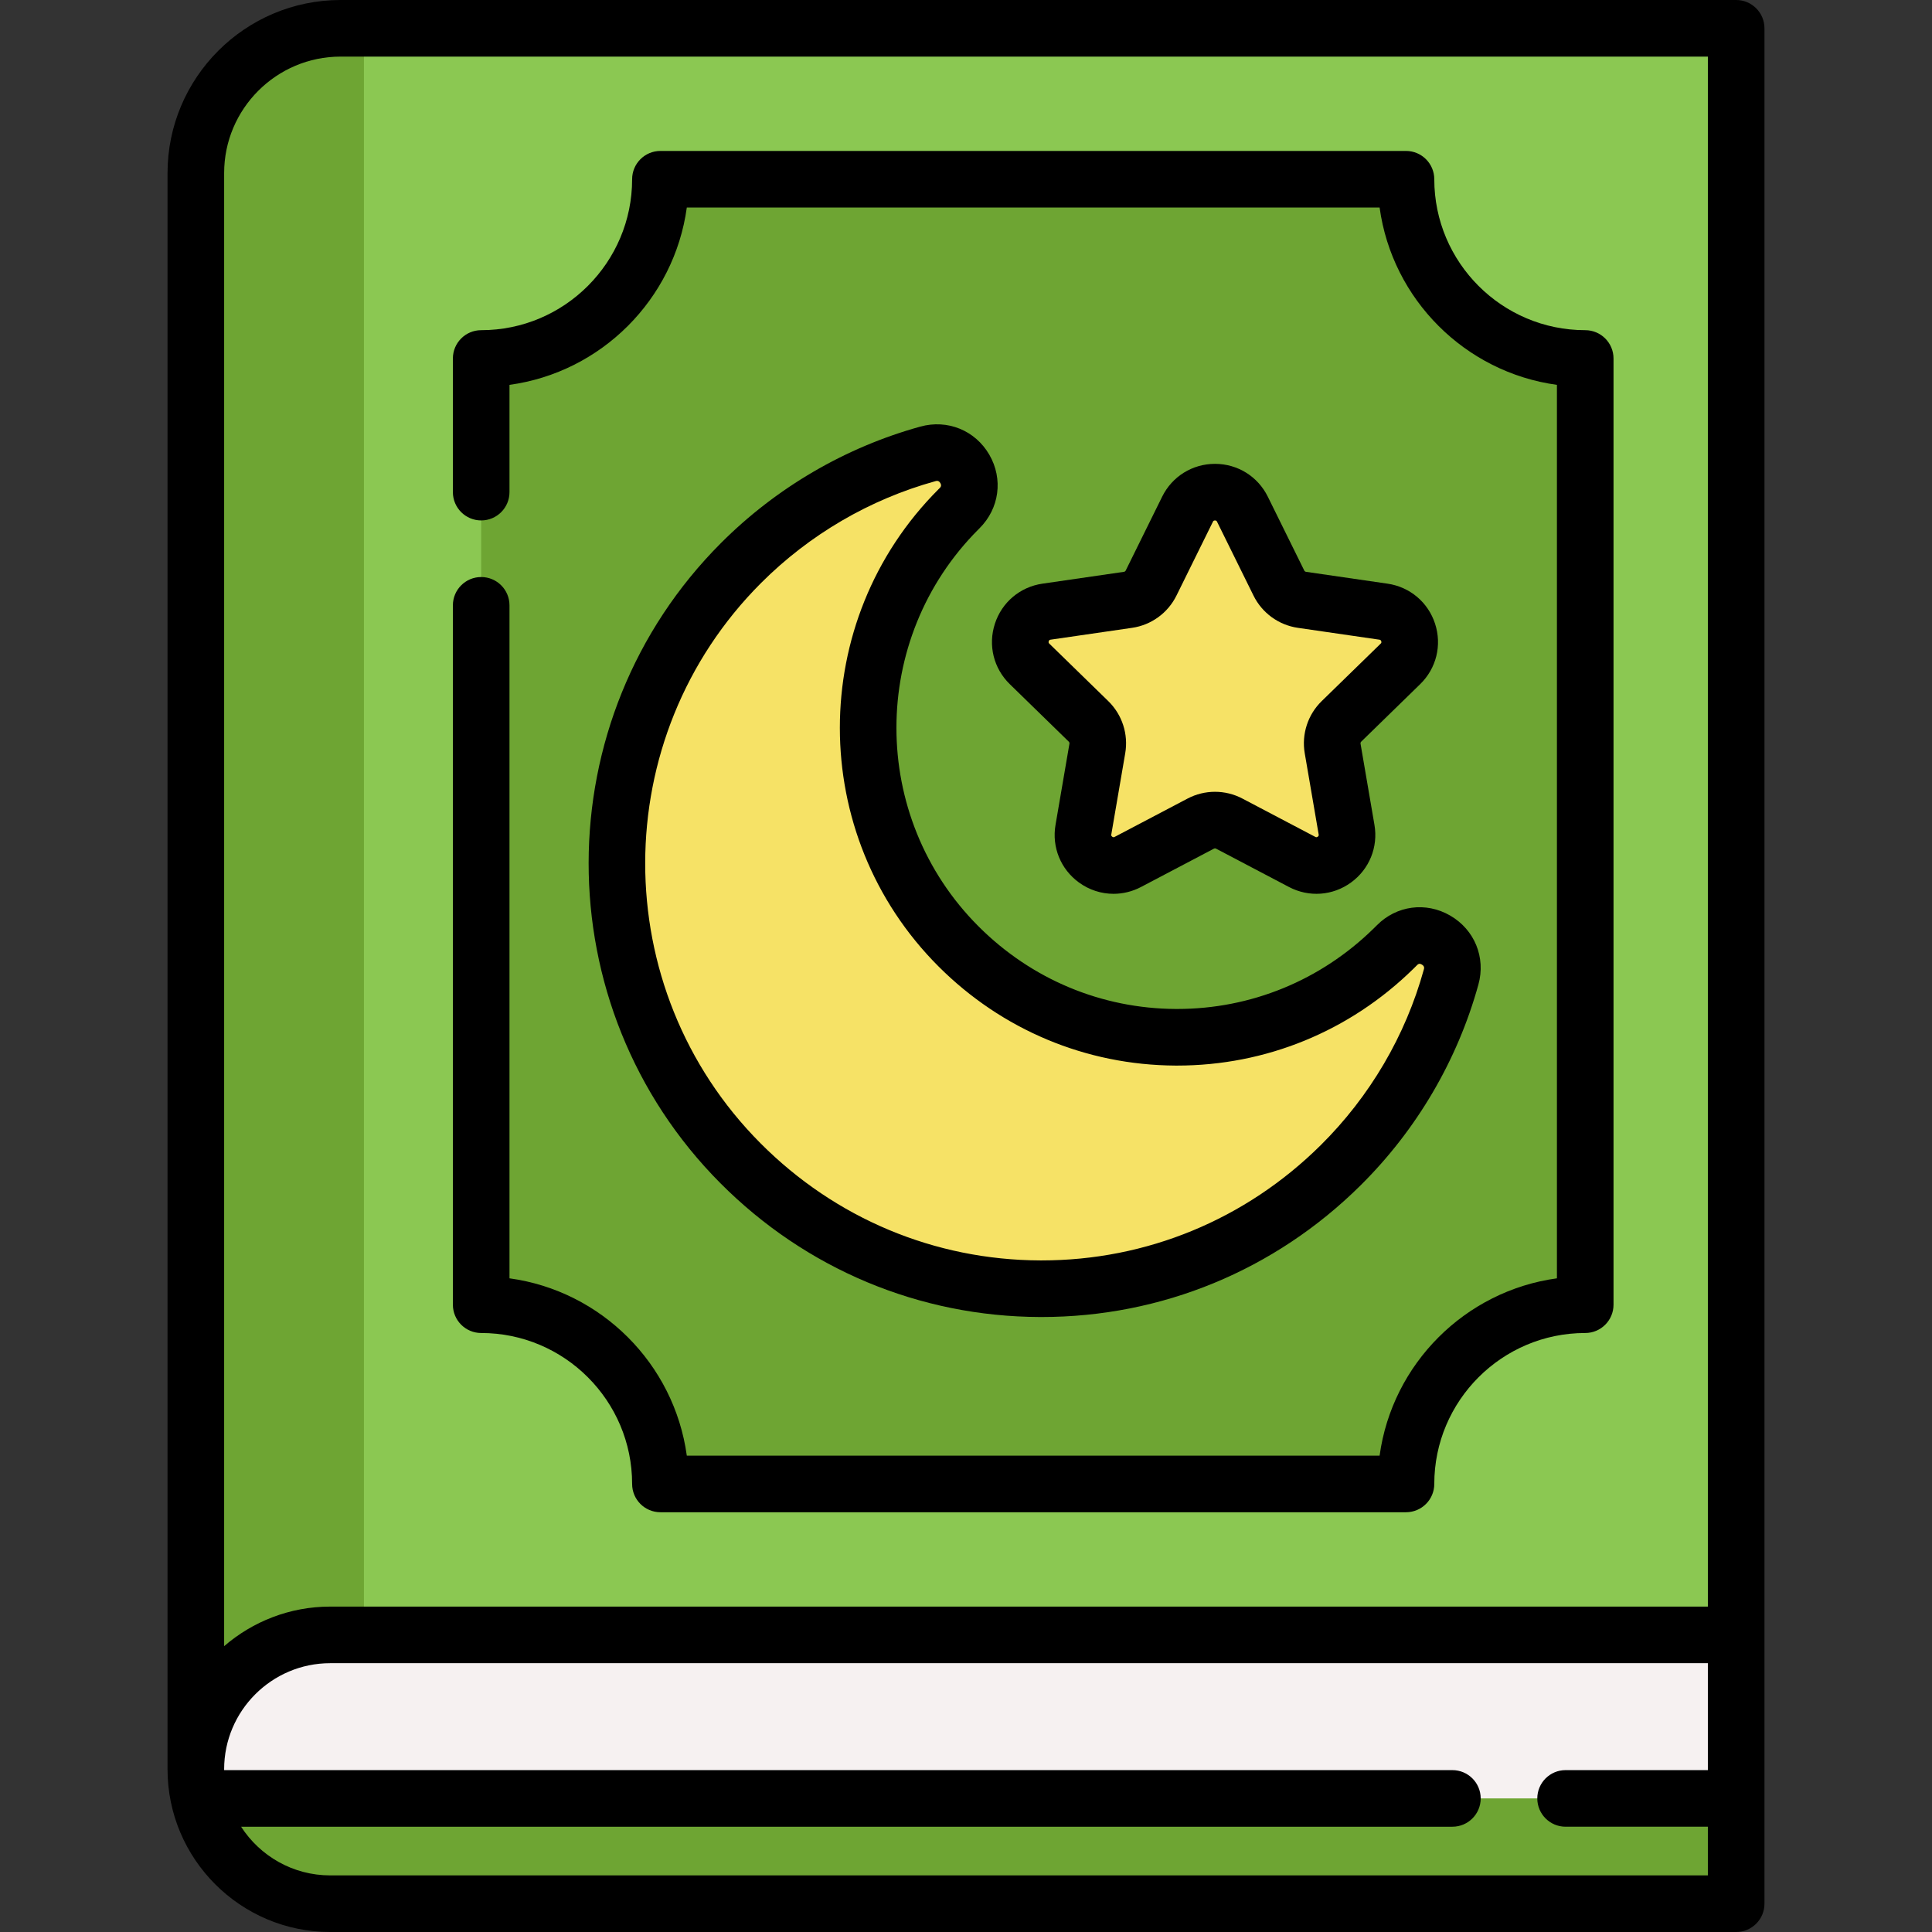 <svg id="Capa_1" enable-background="new 0 0 512 512" height="512" viewBox="0 0 512 512" width="512" xmlns="http://www.w3.org/2000/svg"><rect x="0" y="0" width="512" height="512" fill="#333333" stroke="none"/><g><g><path d="m460.098 7.5v425.76l-363.65 31.73-44.55 3.89v-423.01c0-21.19 17.18-38.37 38.37-38.37z" fill="#8bc852"/><path d="m96.448 7.5v457.49l-44.55 3.89v-423.01c0-21.19 17.18-38.37 38.37-38.37z" fill="#6ea533"/><path d="m460.098 433.26v71.24h-372.58c-17.02 0-31.26-11.94-34.78-27.9-.55-2.49-.84-5.07-.84-7.72 0-9.84 3.99-18.74 10.43-25.19 6.45-6.44 15.35-10.43 25.19-10.43z" fill="#f6f1f1"/><path d="m460.098 476.6v27.9h-372.58c-17.02 0-31.26-11.94-34.78-27.9z" fill="#6ea533"/><path d="m420.098 95v250.76c-26.23 0-47.5 21.27-47.5 47.5h-197.58c0-26.23-21.27-47.5-47.5-47.5v-250.76c26.23 0 47.5-21.27 47.5-47.5h197.58c0 26.23 21.27 47.5 47.5 47.5z" fill="#6ea533"/><g fill="#f6e266"><path d="m369.289 251.407c.308-.302.613-.606.916-.911 6.218-6.285 16.715-.106 14.36 8.416-5.06 18.308-14.828 35.586-29.303 49.921-44.238 43.81-115.102 43.55-159.033-.568-43.804-43.991-43.747-115.166.172-159.085 14.248-14.248 31.364-23.88 49.491-28.897 8.593-2.378 14.716 8.138 8.385 14.415-.084.083-.168.167-.252.251-31.996 31.996-31.996 83.868 0 115.864 31.863 31.864 83.082 32.135 115.264.594z"/><path d="m329.259 134.947 9.66 19.574c1.182 2.395 3.466 4.054 6.109 4.438l21.601 3.139c6.655.967 9.312 9.145 4.497 13.839l-15.631 15.236c-1.912 1.864-2.785 4.55-2.333 7.181l3.69 21.514c1.137 6.628-5.82 11.682-11.772 8.553l-19.321-10.158c-2.364-1.243-5.187-1.243-7.551 0l-19.321 10.158c-5.952 3.129-12.909-1.925-11.772-8.553l3.69-21.514c.451-2.632-.421-5.318-2.333-7.181l-15.631-15.236c-4.815-4.694-2.158-12.872 4.497-13.839l21.601-3.139c2.643-.384 4.927-2.044 6.109-4.438l9.66-19.574c2.976-6.03 11.575-6.03 14.551 0z"/></g></g><g><path d="m460.102 0h-369.834c-25.292 0-45.87 20.577-45.87 45.87v423.011c0 23.776 19.343 43.119 43.119 43.119h372.585c4.142 0 7.5-3.358 7.5-7.5v-497c0-4.142-3.358-7.5-7.5-7.5zm-369.834 15h362.334v410.763h-365.085c-10.741 0-20.562 3.965-28.119 10.486v-390.379c0-17.022 13.848-30.87 30.87-30.87zm-2.751 482c-9.899 0-18.614-5.146-23.626-12.9h321.009c4.142 0 7.5-3.358 7.5-7.5s-3.358-7.5-7.5-7.5h-325.496c-.001-.073-.006-.146-.006-.219 0-15.505 12.614-28.119 28.119-28.119h365.085v28.338h-37.702c-4.142 0-7.5 3.358-7.5 7.5s3.358 7.5 7.5 7.5h37.702v12.9z"/><path d="m127.52 353.26c22.056 0 40 17.944 40 40 0 4.142 3.358 7.5 7.5 7.5h197.58c4.142 0 7.5-3.358 7.5-7.5 0-22.056 17.944-40 40-40 4.142 0 7.5-3.358 7.5-7.5v-250.76c0-4.142-3.358-7.5-7.5-7.5-22.056 0-40-17.944-40-40 0-4.142-3.358-7.5-7.5-7.5h-197.58c-4.142 0-7.5 3.358-7.5 7.5 0 22.056-17.944 40-40 40-4.142 0-7.5 3.358-7.5 7.5v35.42c0 4.142 3.358 7.5 7.5 7.5s7.5-3.358 7.5-7.5v-28.429c24.34-3.333 43.658-22.651 46.991-46.991h183.599c3.333 24.34 22.651 43.658 46.991 46.991v236.778c-24.34 3.333-43.658 22.651-46.991 46.991h-183.599c-3.333-24.34-22.651-43.658-46.991-46.991v-178.349c0-4.142-3.358-7.5-7.5-7.5s-7.5 3.358-7.5 7.5v185.34c0 4.142 3.358 7.5 7.5 7.5z"/><path d="m243.891 113.055c-19.874 5.5-38.129 16.158-52.794 30.822-46.732 46.732-46.814 122.851-.184 169.68 22.658 22.755 52.735 35.35 84.689 35.464.148 0 .293.001.441.001 31.791-.001 61.785-12.371 84.495-34.861 14.896-14.751 25.703-33.166 31.255-53.252 1.987-7.189-1.02-14.534-7.483-18.276-6.417-3.717-14.229-2.676-19.438 2.589-.274.277-.551.553-.831.826 0 .001-.001.001-.001.002-14.049 13.769-32.527 21.337-52.07 21.337-.131 0-.262 0-.393-.001-19.688-.102-38.243-7.872-52.249-21.876-29.019-29.02-29.019-76.238 0-105.257l.229-.229c5.295-5.25 6.347-13.099 2.618-19.53-3.736-6.442-11.083-9.429-18.284-7.439zm5.098 16.325-.268.267c-34.868 34.868-34.868 91.602 0 126.47 16.817 16.817 39.112 26.147 62.777 26.27.159 0 .314.001.473.001 23.491 0 45.696-9.09 62.567-25.625.336-.329.669-.661.998-.993.235-.237.557-.562 1.257-.157.776.45.624 1.002.542 1.3-4.855 17.568-14.313 33.678-27.352 46.59-19.882 19.69-46.127 30.519-73.942 30.519-.128 0-.257 0-.385-.001-27.956-.101-54.277-11.127-74.114-31.048-40.807-40.981-40.735-107.593.161-148.49 12.835-12.835 28.807-22.162 46.188-26.971.123-.034.277-.077.444-.077.277 0 .592.117.863.584.426.732.033 1.121-.209 1.361z"/><path d="m376.361 181.308c4.287-4.179 5.801-10.312 3.951-16.005-1.85-5.694-6.68-9.766-12.604-10.626l-21.601-3.139c-.2-.029-.373-.155-.462-.336l-9.661-19.574c-2.649-5.368-8.015-8.703-14.001-8.703s-11.352 3.335-14.001 8.703l-9.66 19.574c-.09.181-.263.307-.463.336l-21.601 3.139c-5.925.86-10.754 4.932-12.604 10.626s-.336 11.827 3.951 16.005l15.631 15.237c.145.141.21.344.176.542l-3.69 21.514c-1.012 5.901 1.368 11.752 6.211 15.271 2.737 1.989 5.939 2.999 9.163 2.999 2.481 0 4.976-.599 7.28-1.81l19.321-10.158c.179-.094.392-.094.571 0l19.321 10.158c5.297 2.785 11.599 2.331 16.443-1.188 4.843-3.519 7.224-9.371 6.211-15.271l-3.69-21.515c-.034-.198.032-.401.177-.542zm-26.1 4.495c-3.682 3.588-5.36 8.755-4.491 13.821l3.69 21.514c.026.15.064.376-.244.601-.31.224-.511.118-.646.046l-19.321-10.158c-2.274-1.196-4.77-1.793-7.265-1.793-2.496 0-4.991.598-7.266 1.793l-19.321 10.158c-.134.071-.337.177-.646-.047-.308-.224-.27-.45-.244-.6l3.69-21.515c.869-5.065-.81-10.231-4.49-13.819l-15.631-15.237c-.108-.106-.273-.266-.155-.629.118-.362.345-.396.495-.417l21.602-3.139c5.086-.739 9.48-3.932 11.756-8.541l9.66-19.574c.067-.136.168-.342.55-.342s.483.206.55.342l9.661 19.574c2.274 4.609 6.669 7.802 11.756 8.542l21.602 3.139c.15.022.377.055.495.417.118.363-.046.523-.155.629z"/></g></g></svg>